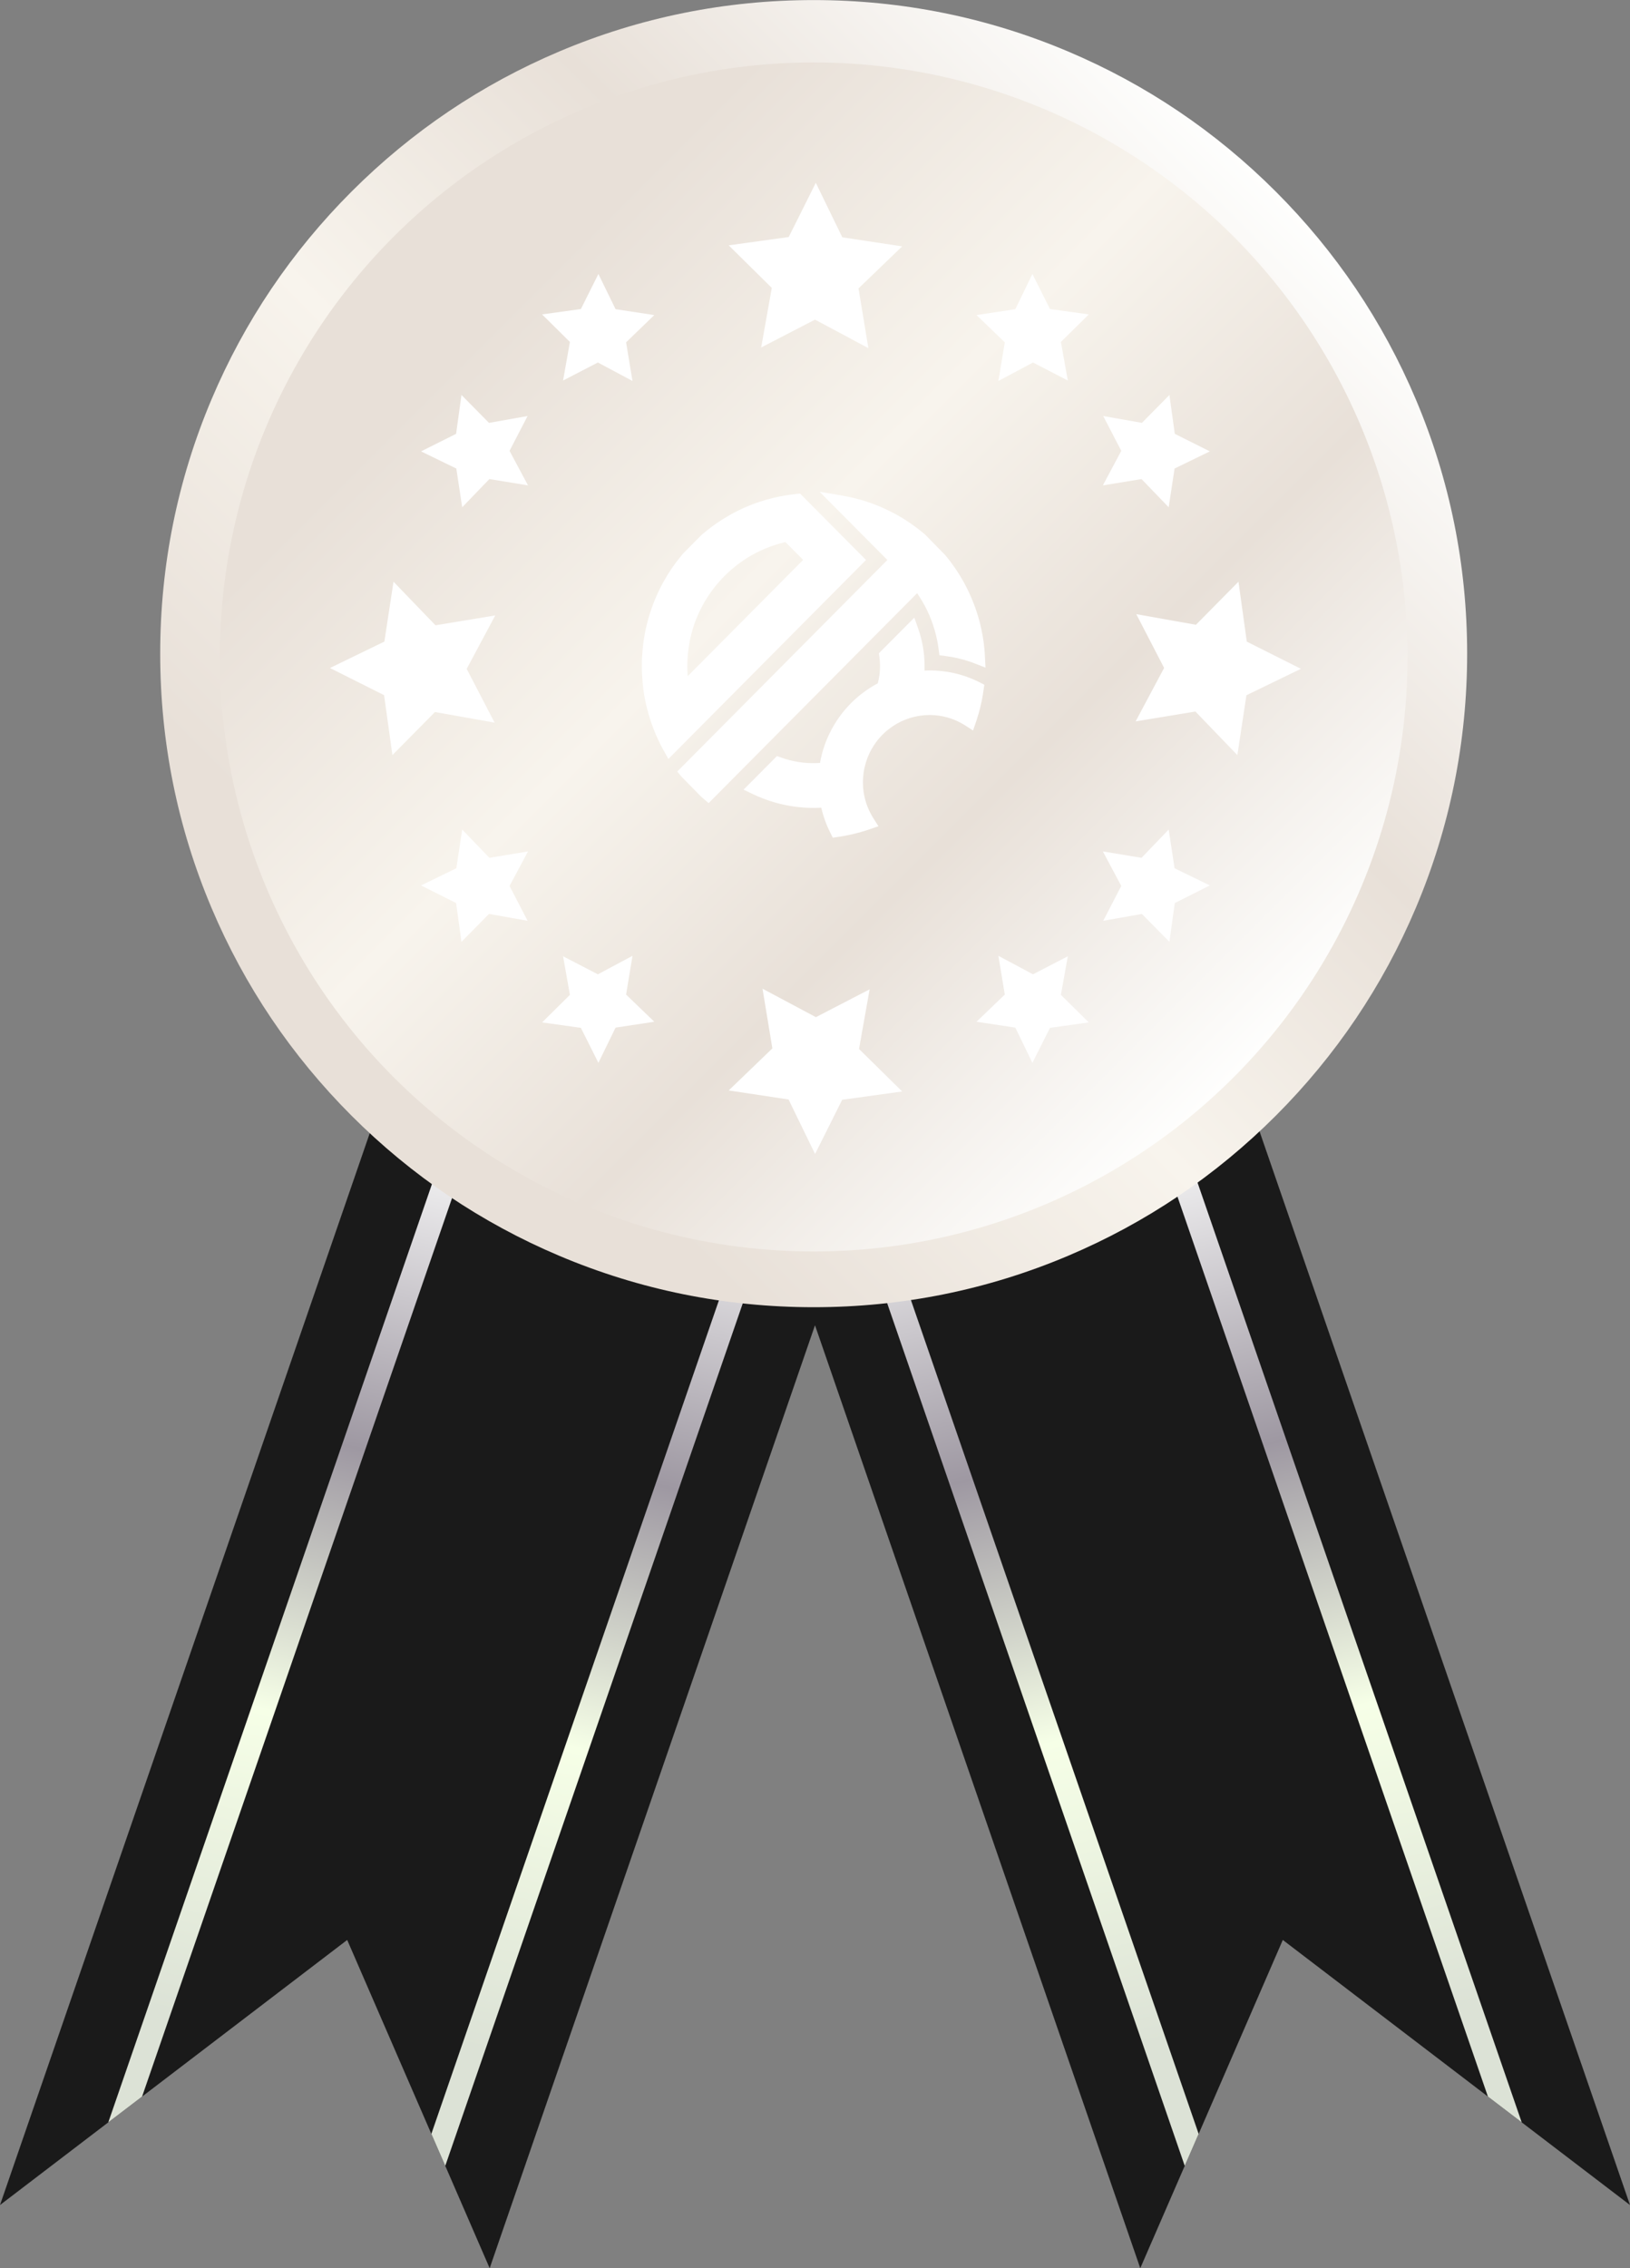 <?xml version="1.0" encoding="UTF-8"?>
<svg id="Layer_2" data-name="Layer 2" xmlns="http://www.w3.org/2000/svg" xmlns:xlink="http://www.w3.org/1999/xlink" viewBox="0 0 221.4 308.04">
  <rect x="0" y="0" width="221.4" height="308.04" fill="#808080" stroke="none"/>
  <defs>
    <style>
      .cls-1 {
        fill: url(#linear-gradient);
      }

      .cls-1, .cls-2, .cls-3, .cls-4, .cls-5, .cls-6, .cls-7, .cls-8 {
        stroke-width: 0px;
      }

      .cls-2 {
        fill: #1a1a1a;
      }

      .cls-3 {
        fill: url(#linear-gradient-4);
      }

      .cls-4 {
        fill: url(#linear-gradient-2);
      }

      .cls-5 {
        fill: url(#linear-gradient-3);
      }

      .cls-6 {
        fill: url(#linear-gradient-5);
      }

      .cls-7 {
        fill: url(#linear-gradient-6);
      }

      .cls-8 {
        fill: #fff;
      }
    </style>
    <linearGradient id="linear-gradient" x1="-31.04" y1="278.58" x2="-31.04" y2="131.12" gradientTransform="translate(123.5 43.64) rotate(13.31) scale(1.32 .94)" gradientUnits="userSpaceOnUse">
      <stop offset=".11" stop-color="#dce2d6"/>
      <stop offset=".42" stop-color="#f6ffe7"/>
      <stop offset=".69" stop-color="#9e98a2"/>
      <stop offset="1" stop-color="#f7f7f7"/>
    </linearGradient>
    <linearGradient id="linear-gradient-2" x1="1.43" y1="273.5" x2="1.43" y2="126.4" xlink:href="#linear-gradient"/>
    <linearGradient id="linear-gradient-3" x1="-558.6" y1="453.03" x2="-558.6" y2="305.57" gradientTransform="translate(-617.72 43.64) rotate(166.69) scale(1.32 -.94)" xlink:href="#linear-gradient"/>
    <linearGradient id="linear-gradient-4" x1="-526.13" y1="447.95" x2="-526.13" y2="300.85" gradientTransform="translate(-617.72 43.64) rotate(166.69) scale(1.32 -.94)" xlink:href="#linear-gradient"/>
    <linearGradient id="linear-gradient-5" x1="200.95" y1="-229.33" x2="75.42" y2="-354.86" gradientTransform="translate(-181.58 -49.42) rotate(90)" gradientUnits="userSpaceOnUse">
      <stop offset=".11" stop-color="#e8e0d8"/>
      <stop offset=".42" stop-color="#f8f4ed"/>
      <stop offset=".69" stop-color="#e8e0d8"/>
      <stop offset="1" stop-color="#fefefd"/>
    </linearGradient>
    <linearGradient id="linear-gradient-6" x1="167.58" y1="146.29" x2="53.46" y2="32.16" gradientUnits="userSpaceOnUse">
      <stop offset="0" stop-color="#fefefd"/>
      <stop offset=".31" stop-color="#e8e0d8"/>
      <stop offset=".58" stop-color="#f8f4ed"/>
      <stop offset=".89" stop-color="#e8e0d8"/>
    </linearGradient>
  </defs>
  <g id="silver">
    <g>
      <g>
        <g>
          <polygon class="cls-2" points="119.74 153.78 66.51 308.04 60.48 294.14 58.59 289.8 47.16 263.46 19.3 284.73 14.71 288.23 0 299.46 53.22 145.21 119.74 153.78"/>
          <polygon class="cls-1" points="63.48 156.68 19.3 284.73 14.71 288.23 60.24 156.26 63.48 156.68"/>
          <polygon class="cls-4" points="106.01 162.16 60.48 294.14 58.59 289.8 102.77 161.75 106.01 162.16"/>
        </g>
        <g>
          <polygon class="cls-2" points="101.66 153.78 154.88 308.04 160.92 294.14 162.81 289.8 174.24 263.46 202.1 284.73 206.69 288.23 221.4 299.46 168.17 145.21 101.66 153.78"/>
          <polygon class="cls-5" points="157.92 156.68 202.1 284.73 206.69 288.23 161.16 156.26 157.92 156.68"/>
          <polygon class="cls-3" points="115.39 162.16 160.92 294.14 162.81 289.8 118.62 161.75 115.39 162.16"/>
        </g>
      </g>
      <g>
        <g>
          <path class="cls-6" d="M145.07,170.55c10.57-4.47,20.06-10.87,28.21-19.02,8.15-8.15,14.55-17.64,19.02-28.21,4.63-10.94,6.98-22.57,6.98-34.55s-2.35-23.61-6.98-34.55c-4.47-10.57-10.87-20.06-19.02-28.21-8.15-8.15-17.64-14.55-28.21-19.02-10.94-4.63-22.57-6.98-34.55-6.98s-23.61,2.35-34.55,6.98c-10.57,4.47-20.06,10.87-28.21,19.02-8.15,8.15-14.55,17.64-19.02,28.21-4.63,10.94-6.98,22.57-6.98,34.55s2.35,23.61,6.98,34.55c4.47,10.57,10.87,20.06,19.02,28.21,8.15,8.15,17.64,14.55,28.21,19.02,10.94,4.63,22.57,6.98,34.55,6.98s23.61-2.35,34.55-6.98Z"/>
          <ellipse class="cls-7" cx="110.52" cy="89.22" rx="80.66" ry="80.74"/>
          <g>
            <g>
              <polygon class="cls-8" points="114.41 32.23 122.54 33.46 116.61 39.17 117.95 47.28 110.7 43.41 103.39 47.19 104.83 39.1 98.98 33.32 107.13 32.19 110.81 24.83 114.41 32.23"/>
              <polygon class="cls-8" points="83.61 41.99 88.87 42.79 85.04 46.49 85.91 51.74 81.21 49.23 76.48 51.68 77.41 46.44 73.63 42.7 78.9 41.97 81.28 37.21 83.61 41.99"/>
              <polygon class="cls-8" points="137.91 41.99 132.64 42.79 136.48 46.49 135.61 51.74 140.31 49.23 145.04 51.68 144.1 46.44 147.89 42.7 142.62 41.97 140.23 37.21 137.91 41.99"/>
            </g>
            <g>
              <polygon class="cls-8" points="107.11 149.32 98.98 148.09 104.91 142.38 103.57 134.27 110.82 138.14 118.12 134.36 116.68 142.46 122.54 148.23 114.39 149.36 110.71 156.72 107.11 149.32"/>
              <polygon class="cls-8" points="137.91 139.56 132.64 138.76 136.48 135.07 135.61 129.81 140.31 132.32 145.04 129.87 144.1 135.11 147.89 138.85 142.62 139.59 140.23 144.34 137.91 139.56"/>
              <polygon class="cls-8" points="83.61 139.56 88.87 138.76 85.04 135.07 85.91 129.81 81.21 132.32 76.48 129.87 77.41 135.11 73.63 138.85 78.9 139.59 81.28 144.34 83.61 139.56"/>
            </g>
          </g>
          <g>
            <g>
              <polygon class="cls-8" points="169.3 94.42 168.07 102.55 162.37 96.63 154.25 97.97 158.12 90.71 154.34 83.41 162.44 84.85 168.22 79 169.35 87.14 176.7 90.83 169.3 94.42"/>
              <polygon class="cls-8" points="159.54 63.63 158.74 68.89 155.05 65.06 149.8 65.92 152.3 61.23 149.85 56.5 155.1 57.43 158.84 53.64 159.57 58.92 164.33 61.3 159.54 63.63"/>
              <polygon class="cls-8" points="159.54 117.92 158.74 112.66 155.05 116.5 149.8 115.63 152.3 120.32 149.85 125.05 155.1 124.12 158.84 127.91 159.57 122.64 164.33 120.25 159.54 117.92"/>
            </g>
            <g>
              <polygon class="cls-8" points="52.21 87.13 53.45 79 59.15 84.92 67.27 83.58 63.39 90.84 67.18 98.14 59.08 96.7 53.3 102.55 52.17 94.41 44.82 90.72 52.21 87.13"/>
              <polygon class="cls-8" points="61.98 117.92 62.78 112.66 66.47 116.5 71.72 115.63 69.21 120.32 71.66 125.05 66.42 124.12 62.68 127.91 61.95 122.64 57.19 120.25 61.98 117.92"/>
              <polygon class="cls-8" points="61.98 63.63 62.78 68.89 66.47 65.06 71.72 65.92 69.21 61.23 71.66 56.5 66.42 57.43 62.68 53.64 61.95 58.92 57.19 61.3 61.98 63.63"/>
            </g>
          </g>
        </g>
        <g>
          <path class="cls-8" d="M110.5,70.29l-2.19-2.2c-.52.05-1.04.12-1.55.21-1.09.18-2.15.45-3.18.79-1.39.46-2.72,1.05-3.98,1.76-1.2.68-2.34,1.47-3.39,2.35-.07.06-.15.12-.22.18h-.01s-2.44,2.47-2.44,2.47h0c-.06.08-.12.16-.18.23-.88,1.06-1.66,2.2-2.34,3.41-.7,1.26-1.29,2.6-1.74,4.01-.34,1.04-.6,2.11-.78,3.2-.09.51-.16,1.04-.21,1.56-.07.72-.11,1.46-.11,2.2s.04,1.48.11,2.2c.05.53.12,1.05.21,1.56.18,1.1.45,2.17.78,3.2.45,1.4,1.04,2.74,1.74,4.01l3.1-3.12,2.08-2.09,1.02-1.02,1.85-1.86,1.49-1.5,1.37-1.38,2.86-2.88,2.86-2.88,2.86-2.88,1.37-1.38,1.49-1.5,1.84-1.86,1.02-1.02-5.72-5.76ZM110.29,76.27l-2.65,2.66-2.86,2.88-2.86,2.88-2.86,2.88-2.65,2.66-.21.22-2.86,2.88-.64.64c-.1-.5-.17-1-.23-1.51-.07-.66-.11-1.33-.11-2.01s.04-1.35.11-2.01c.06-.51.13-1.01.23-1.51.29-1.52.78-2.97,1.42-4.33.6-1.27,1.34-2.46,2.21-3.54.84-1.06,1.8-2.03,2.86-2.88,1.08-.87,2.26-1.62,3.52-2.22,1.35-.65,2.79-1.13,4.3-1.43l3.5,3.52-.22.22Z"/>
          <path class="cls-8" d="M90.79,103.08l-.65-1.16c-.74-1.33-1.35-2.74-1.82-4.19-.35-1.08-.63-2.21-.82-3.34-.09-.54-.16-1.09-.21-1.64-.07-.76-.11-1.54-.11-2.3s.04-1.53.11-2.3c.05-.55.12-1.09.21-1.63.19-1.13.46-2.25.82-3.35.47-1.45,1.08-2.85,1.82-4.19.7-1.26,1.52-2.46,2.44-3.56.06-.07.13-.16.2-.24l2.49-2.51c.14-.12.22-.2.3-.26,1.09-.92,2.28-1.74,3.53-2.45,1.32-.75,2.72-1.37,4.16-1.84,1.09-.36,2.21-.63,3.33-.82.54-.09,1.08-.16,1.62-.22l.47-.04,8.95,9.01-26.85,27.03ZM107.94,69.13c-.34.04-.68.09-1.01.15-1.02.17-2.04.43-3.04.75-1.31.43-2.59.99-3.8,1.68-1.14.64-2.23,1.4-3.24,2.25-.07.06-.13.11-.2.17l-2.41,2.42s-.07.09-.12.15c-.85,1.03-1.6,2.12-2.24,3.27-.68,1.22-1.24,2.5-1.67,3.83-.32,1-.58,2.03-.75,3.06-.08.49-.15.99-.2,1.49-.07.7-.1,1.41-.1,2.11s.03,1.41.1,2.11c.05.51.11,1,.2,1.5.18,1.04.43,2.07.75,3.06.29.9.64,1.78,1.05,2.64l23.54-23.7-6.87-6.92ZM92.08,96.02l-.36-1.85c-.1-.52-.18-1.05-.24-1.6-.08-.69-.12-1.41-.12-2.12s.04-1.43.12-2.12c.06-.54.14-1.07.24-1.59.31-1.58.81-3.12,1.5-4.57.63-1.33,1.41-2.58,2.33-3.74.89-1.12,1.91-2.15,3.02-3.04,1.14-.92,2.39-1.71,3.71-2.34,1.44-.69,2.97-1.2,4.54-1.51l.52-.1,4.58,4.61-19.84,19.96ZM106.68,73.62c-1.22.28-2.41.7-3.54,1.24-1.18.57-2.3,1.27-3.32,2.1-1,.8-1.91,1.72-2.71,2.72-.82,1.03-1.52,2.16-2.09,3.35-.62,1.3-1.07,2.68-1.34,4.09-.09.47-.16.95-.22,1.43-.07.62-.1,1.26-.1,1.9,0,.46.02.92.05,1.38l15.68-15.79-2.41-2.43Z"/>
          <path class="cls-8" d="M132.79,89.21c-.25-.1-.5-.19-.75-.27-1.13-.38-2.32-.66-3.54-.81-.05-.4-.11-.8-.19-1.19-.21-1.08-.51-2.12-.9-3.13-.16-.41-.33-.81-.52-1.21-.6-1.27-1.34-2.46-2.21-3.54l-2.73,2.75-.15.15h0s-2.71,2.73-2.71,2.73l-.19.19-.22.22-2.45,2.46-.3.3-2.57,2.58-2.86,2.88-2.57,2.58-2.96,2.98-.19.2-2.71,2.73h0l-.15.15-2.74,2.75-2.97,2.99c-.07-.06-.15-.12-.22-.18l-2.46-2.48c-.06-.07-.12-.14-.18-.21l2.85-2.86.13-.13,2.74-2.75.15-.15,2.71-2.73.19-.2,2.96-2.98,2.57-2.58,2.86-2.88,2.57-2.58.3-.3,2.67-2.69.19-.19,2.71-2.73.15-.15,2.73-2.75.13-.13-2.86-2.88-2.86-2.88-1.98-2c1.09.19,2.15.45,3.18.79,1.39.46,2.72,1.05,3.98,1.76,1.2.68,2.34,1.47,3.39,2.35.07.06.14.12.21.17l2.48,2.5c.06.07.12.14.18.21.88,1.06,1.66,2.2,2.34,3.41.7,1.26,1.29,2.6,1.74,4.01.11.35.22.7.31,1.06.19.7.35,1.42.47,2.15h0c.09.52.16,1.03.21,1.56.03.32.06.64.07.96Z"/>
          <path class="cls-8" d="M96.27,109.08l-.99-.84-2.71-2.76-.58-.7,28.54-28.73-9.21-9.27,3.08.53c1.13.19,2.25.47,3.33.82,1.43.47,2.83,1.09,4.16,1.83,1.25.7,2.44,1.53,3.54,2.45l.27.23,2.72,2.78c.92,1.11,1.74,2.31,2.44,3.56.74,1.33,1.35,2.74,1.82,4.18.12.36.23.73.33,1.1.2.73.36,1.49.49,2.24.09.54.16,1.08.21,1.63.03.33.06.66.07,1l.08,1.54-1.44-.56c-.23-.09-.47-.18-.71-.26-1.08-.37-2.21-.62-3.34-.76l-.77-.1-.1-.77c-.05-.38-.11-.76-.18-1.13-.2-1.01-.48-2-.85-2.95-.15-.39-.31-.77-.49-1.14-.4-.85-.88-1.67-1.41-2.44l-28.3,28.49ZM94.74,104.86l1.45,1.46,28.57-28.77.7.88c.91,1.15,1.7,2.41,2.33,3.74.2.41.38.84.55,1.27.41,1.06.73,2.17.95,3.29.03.17.06.33.09.5.77.13,1.53.3,2.28.52-.04-.31-.08-.61-.13-.91-.12-.69-.27-1.38-.45-2.06-.09-.34-.19-.68-.3-1.01-.43-1.32-.99-2.61-1.67-3.82-.64-1.15-1.39-2.25-2.23-3.26l-.15-.18-2.58-2.56c-1.01-.85-2.1-1.6-3.24-2.25-1.09-.61-2.23-1.13-3.4-1.54l5.84,5.88-28.62,28.81Z"/>
          <path class="cls-8" d="M132.61,93.58c-.03.21-.06.43-.1.64-.18,1.1-.45,2.17-.78,3.21-.03.09-.06.19-.09.28-.54-.34-1.11-.64-1.71-.88-.7-.28-1.44-.48-2.21-.59-.47-.07-.96-.11-1.45-.11s-.96.04-1.43.1c-.02,0-.04,0-.05,0-.54.08-1.07.2-1.57.37-.9.29-1.74.7-2.51,1.22-1.13.76-2.1,1.75-2.85,2.89-.5.76-.89,1.6-1.17,2.49h0c-.16.5-.27,1.01-.35,1.54,0,.06-.02.11-.02.17-.06.43-.08.87-.08,1.32,0,.51.04,1.02.11,1.51.11.76.31,1.49.58,2.18.24.62.54,1.21.89,1.76-.12.04-.25.08-.37.12-1.03.34-2.09.6-3.18.79-.18.03-.36.06-.54.08h0c-.62-1.23-1.08-2.57-1.32-3.97,0-.03-.01-.07-.02-.1-.61.06-1.23.09-1.86.09-.67,0-1.34-.04-2-.11-.08,0-.16-.02-.24-.03-.42-.05-.85-.12-1.26-.2-1.05-.21-2.06-.5-3.03-.88-.43-.17-.86-.35-1.27-.55l1.24-1.25.84-.84,1.02-1.02c.77.28,1.58.49,2.41.62.68.11,1.37.18,2.08.19.07,0,.14,0,.21,0s.14,0,.21,0c.52,0,1.04-.04,1.55-.11.07-.61.18-1.21.33-1.79.1-.4.22-.8.35-1.18.17-.5.38-.99.61-1.47.39-.81.85-1.58,1.38-2.3.81-1.1,1.77-2.07,2.85-2.89.72-.54,1.49-1.02,2.3-1.42.17-.53.29-1.09.37-1.66.06-.45.09-.91.09-1.38s-.03-.93-.09-1.38l.2-.2,1.3-1.3,1.84-1.86c.27.76.47,1.55.61,2.36.12.7.18,1.42.19,2.16,0,.07,0,.14,0,.22s0,.14,0,.21c0,.51-.04,1.01-.1,1.5.58-.07,1.17-.11,1.77-.11.05,0,.1,0,.15,0,.73,0,1.45.07,2.15.19.05,0,.11.02.16.03,1.38.24,2.68.69,3.89,1.3Z"/>
          <path class="cls-8" d="M113.13,113.79l-.32-.64c-.56-1.1-.98-2.26-1.26-3.46-1.07.06-2.13.03-3.16-.09l-.26-.03c-.44-.05-.88-.12-1.32-.21-1.09-.21-2.16-.53-3.2-.93-.46-.18-.9-.37-1.34-.58l-1.27-.61,4.53-4.56.6.21c.72.26,1.48.45,2.23.58.64.11,1.29.16,1.93.17h.2s.17,0,.17,0c.24,0,.48-.01.72-.03.07-.38.15-.75.24-1.12.11-.43.23-.85.38-1.26.18-.53.4-1.06.65-1.57.41-.86.91-1.68,1.47-2.45.87-1.17,1.89-2.22,3.05-3.09.65-.49,1.34-.94,2.06-1.32.09-.36.17-.73.22-1.1.06-.4.08-.82.08-1.25s-.03-.84-.08-1.24l-.07-.49,4.81-4.84.53,1.5c.29.82.51,1.67.65,2.53.13.76.2,1.53.21,2.31v.23s0,.25,0,.25c0,.12,0,.25,0,.37.23-.01.45-.02.68-.02h.18c.75,0,1.53.08,2.29.2.05,0,.12.02.19.03,1.43.25,2.83.72,4.15,1.39l.63.32-.1.7c-.03.22-.06.45-.1.67-.19,1.14-.47,2.27-.82,3.35l-.51,1.5-1.07-.69c-.48-.31-1-.57-1.54-.79-.64-.25-1.31-.43-1.98-.53-.84-.13-1.74-.13-2.6,0-.53.08-1,.19-1.47.34-.8.26-1.56.62-2.26,1.1-1.03.69-1.89,1.56-2.57,2.61-.45.7-.81,1.45-1.05,2.24-.14.46-.25.93-.32,1.39l-.02.15c-.05.4-.08.8-.08,1.2,0,.45.03.91.1,1.36.1.67.27,1.33.52,1.96.22.55.49,1.09.81,1.59l.68,1.07-1.58.54c-1.08.35-2.2.63-3.33.82-.19.03-.38.06-.57.09l-.71.1ZM113.2,107.54l.15.93c.19,1.12.51,2.15.93,3.12.69-.12,1.37-.28,2.04-.47-.13-.27-.25-.54-.36-.82-.3-.77-.51-1.58-.63-2.4-.08-.54-.12-1.1-.12-1.65,0-.49.03-.98.09-1.45l.03-.2c.08-.55.21-1.12.38-1.68.3-.97.74-1.89,1.29-2.74.83-1.27,1.88-2.34,3.13-3.18.86-.58,1.79-1.03,2.77-1.34.56-.18,1.15-.32,1.73-.4h.12c.93-.15,2.09-.16,3.11,0,.82.12,1.64.34,2.43.65.26.1.51.21.76.33.19-.68.34-1.37.46-2.07-.95-.42-1.94-.72-2.96-.9l-.13-.02c-.67-.11-1.35-.17-2.02-.18h-.14c-.54,0-1.1.03-1.64.1l-1.27.16.15-1.27c.06-.46.09-.93.09-1.4v-.2s0-.18,0-.18c0-.69-.07-1.37-.18-2.03-.03-.21-.07-.41-.12-.61l-1.79,1.8c.03.33.05.67.05,1.02,0,.51-.03,1.03-.1,1.52-.08.62-.22,1.23-.41,1.82l-.13.41-.39.19c-.75.37-1.47.81-2.14,1.32-1.01.76-1.9,1.67-2.65,2.69-.49.67-.92,1.39-1.28,2.13-.21.44-.4.9-.56,1.36-.13.36-.24.73-.33,1.1-.14.54-.24,1.1-.31,1.66l-.09.77-.77.1c-.55.07-1.11.11-1.67.12-.11,0-.31,0-.48,0-.72,0-1.47-.08-2.21-.2-.67-.11-1.33-.26-1.97-.46l-1.62,1.63c.89.34,1.82.6,2.75.79.39.08.79.14,1.19.19l.22.03c1.2.13,2.43.14,3.65.02l.94-.09Z"/>
        </g>
      </g>
    </g>
  </g>
</svg>
